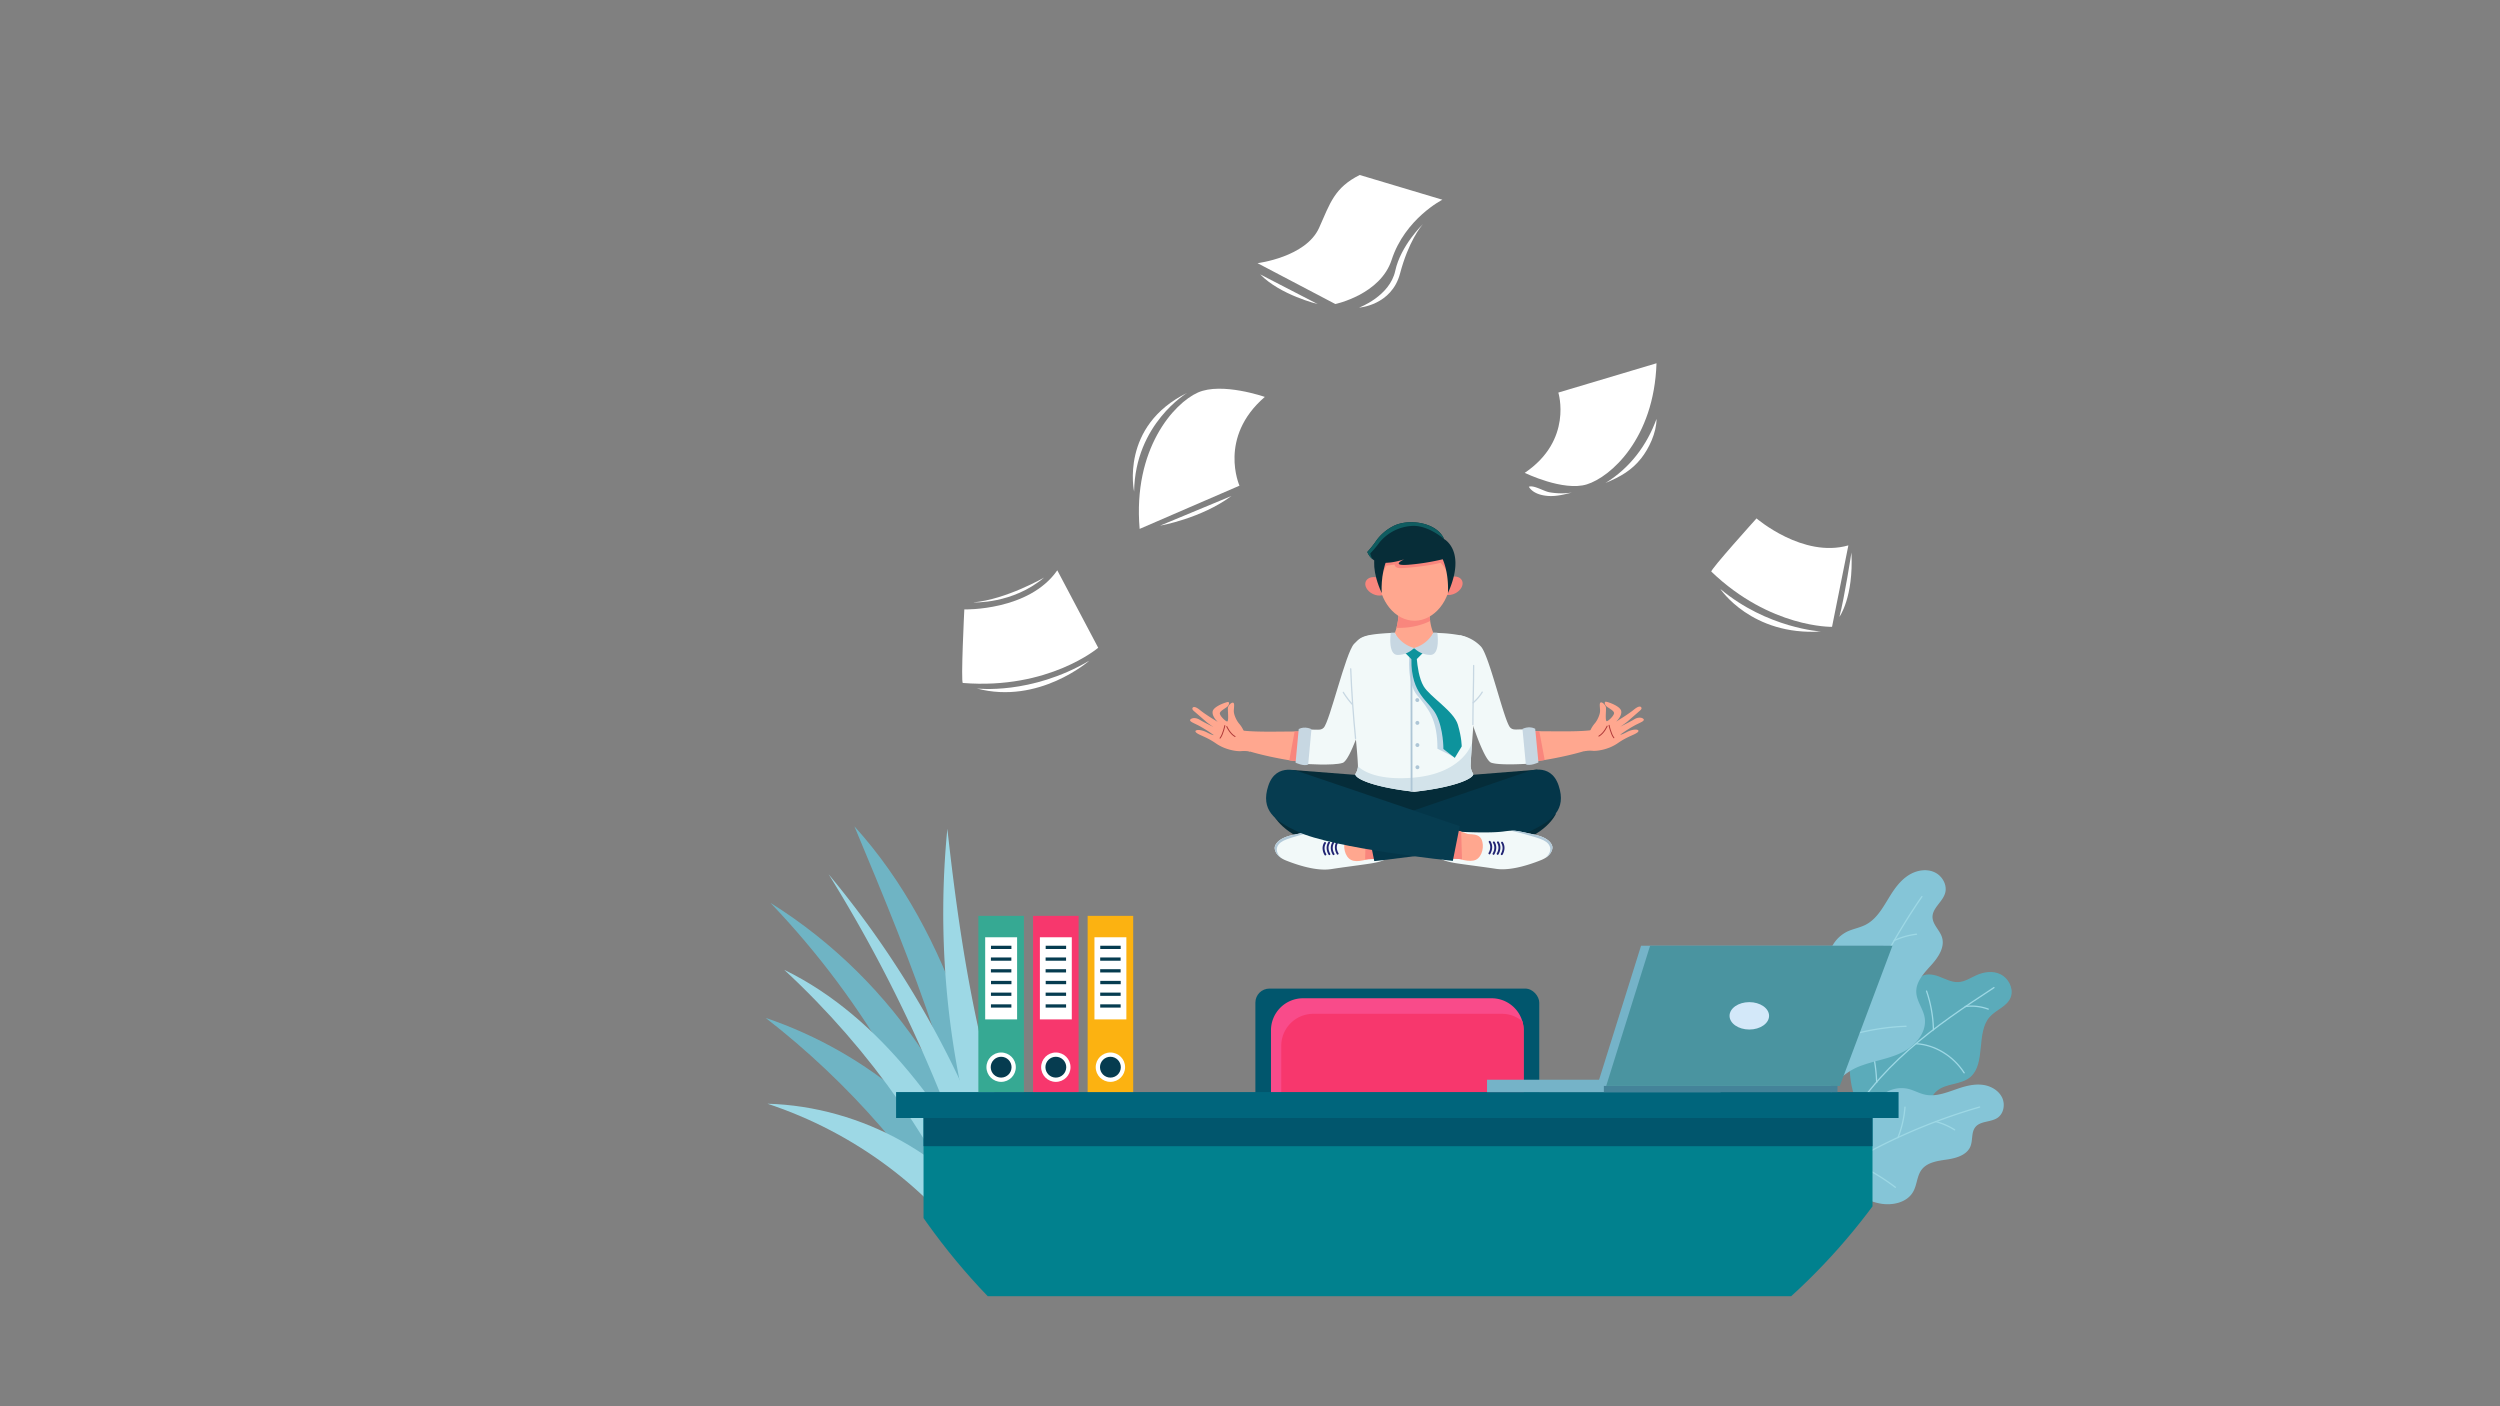 <svg xmlns="http://www.w3.org/2000/svg" xmlns:xlink="http://www.w3.org/1999/xlink" viewBox="0 0 1920 1080"><rect x="0" y="0" width="1920" height="1080" fill="#808080" stroke="none"/><defs><style>.cls-1,.cls-23,.cls-33,.cls-5,.cls-7{fill:none;}.cls-2{fill:#6fb4c4;}.cls-3{fill:#9dd8e5;}.cls-4{fill:#5babba;}.cls-5,.cls-7{stroke:#9dd8e5;}.cls-23,.cls-33,.cls-5,.cls-7{stroke-linecap:round;}.cls-33,.cls-5{stroke-linejoin:round;}.cls-6{fill:#85c5d7;}.cls-23,.cls-7{stroke-miterlimit:10;}.cls-8{clip-path:url(#clip-path);}.cls-9{fill:#01566d;}.cls-10{fill:#f94b8a;}.cls-11{fill:#f7376d;}.cls-12{fill:#01818e;}.cls-13{fill:#00657c;}.cls-14{fill:#75b3c8;}.cls-15{fill:#448399;}.cls-16{fill:#4a94a0;}.cls-17{fill:#d3e8f9;}.cls-18{fill:#36a993;}.cls-19{fill:#fff;}.cls-20{fill:#063c50;}.cls-21{fill:#fcb211;}.cls-22{fill:#052c39;}.cls-23{stroke:#ae3838;stroke-width:0.75px;}.cls-24{fill:#f2f9f9;}.cls-25{fill:#ffa78f;}.cls-26{fill:#b2c9d8;}.cls-27{fill:#212473;}.cls-28{fill:#f9867d;}.cls-29{fill:#043649;}.cls-30{fill:#c7d7e2;}.cls-31{fill:#072d38;}.cls-32{fill:#0f5c60;}.cls-33{stroke:#c7d7e2;}.cls-34{fill:#d3e3ea;}.cls-35{fill:#c1d7e5;}.cls-36{fill:#aec6d6;}.cls-37{fill:#0d939c;}</style><clipPath id="clip-path"><path class="cls-1" d="M1375.63,995.48H758.57C691.21,925.61,642.69,832.34,618.9,729.14c-70.49-305.77,43.16-393.33,145.68-378.65,209.25,30-2.79-107.62,115.11-201.78,103.34-82.56,304.45-47.22,356.56,63.78C1309.75,369,1525.48,293,1546.06,538.22,1557.82,678.23,1514.55,869.41,1375.63,995.48Z"/></clipPath></defs><g id="Floor"><path class="cls-2" d="M778.51,941.68c-10.2-54.49-21.12-109.07-39.54-161.63s-44.65-103.3-82.8-145.45c44.34,106.15,89.18,214.24,98.62,327.92"/><path class="cls-2" d="M766.73,964.09c-12.45-108.4-78.37-210.34-175-270.67,73.32,76.72,126.68,170.16,154.17,270"/><path class="cls-2" d="M770.48,938C734.61,866.12,667.43,808.62,588,781.73c64.43,50,118.33,112,157.67,181.24"/><path class="cls-3" d="M770.32,944A665.14,665.14,0,0,1,727.57,636.5c11.86,107.18,29.67,215.59,78.2,313.22"/><path class="cls-3" d="M768.68,908.3c-28.48-85.57-73.54-166.24-132.31-236.88a1108.26,1108.26,0,0,1,126,286"/><path class="cls-3" d="M766.93,925.1c-21.11-35-42.38-70-68.68-101.71s-58-60.13-96-78.59c66.83,61.82,119.37,137.21,153,219.48"/><path class="cls-3" d="M769.29,948.57c-36.49-59.35-107-98.9-179.91-100.92,66.76,22,125.2,65.61,163,121.78"/><path class="cls-4" d="M1422.42,804.73c3.21-12.7,18.95-28.59,31.11-29.24,3.29-.18,6.8.47,9.73-1.09,7.52-4,4.73-17.85,11.18-23.62,3.91-3.5,9.78-2.68,14.67-.84s9.74,4.55,14.85,4.31,9.33-3.24,13.9-5.28c5.83-2.6,12.67-3.61,18.54-.74s10.1,10.48,8.06,17c-2.42,7.72-11.36,10-16.48,15.89-10.37,11.94-2.82,35.3-14.44,45.78-7.36,6.63-19.24,4.63-26.52,11.37-6,5.52-7,15.28-12.14,21.76-5.62,7.15-15.48,9.08-24,6.78s-16-8.18-22.65-14.64C1428.19,852.15,1416.12,829.59,1422.42,804.73Z"/><path class="cls-5" d="M1531.36,758.48c-22.57,14.8-45.1,29.85-65.55,47.89S1427,845.6,1414.17,870.7"/><path class="cls-5" d="M1484.87,790.82a98.37,98.37,0,0,0-5.27-29.64"/><path class="cls-5" d="M1471.74,801.58c14.36.86,28.36,9.38,36.72,22.35"/><path class="cls-5" d="M1509.32,773a37.51,37.51,0,0,1,17.62,2"/><path class="cls-5" d="M1434.65,839.05a60.12,60.12,0,0,1,32.71,13.71"/><path class="cls-5" d="M1441.29,831.29a125.73,125.73,0,0,0-7-37.15"/><path class="cls-6" d="M1430.47,818.07c10.42-3.71,21.66-5.24,31.45-10.37s18.17-15.52,16.19-26.4c-1.22-6.7-6.17-12.49-6.41-19.3-.29-8.07,5.94-14.67,11.37-20.65s10.78-13.81,8.38-21.52c-1.72-5.5-7.18-9.72-7.28-15.48-.11-7,7.71-11.64,9.68-18.4,1.82-6.22-2.12-13.21-8-16s-13-1.76-18.67,1.39-10,8.21-13.62,13.61c-6.12,9.19-10.93,20.2-20.74,25.25-4.49,2.31-9.61,3.1-14.17,5.26a26.39,26.39,0,0,0-14.57,25.65c.65,6.85,4,13.93,1.45,20.32-1.76,4.41-5.92,7.28-9.35,10.56a40.85,40.85,0,0,0-11.84,35.56c1.63,9.77,9,24.4,19.21,27.86,5.58,1.9,7.85-5.37,11.5-8.64A46.32,46.32,0,0,1,1430.47,818.07Z"/><path class="cls-7" d="M1398.4,873.86A492.35,492.35,0,0,1,1476,688.62"/><path class="cls-7" d="M1454.77,722.3a58,58,0,0,1,17.07-4.82"/><path class="cls-7" d="M1438.37,753.63a89.92,89.92,0,0,0-12-24.08"/><path class="cls-7" d="M1420.66,795.09a180.77,180.77,0,0,1,43.15-6.92"/><path class="cls-7" d="M1416.27,806.22a34.26,34.26,0,0,0-19.88-18.28"/><path class="cls-6" d="M1415.76,913.54c9.26,3.34,17.86,8.64,27.51,10.65s21.28-.4,26.07-9c3-5.31,2.82-12.08,6.5-16.91,4.37-5.72,12.39-6.73,19.51-7.78s15.23-3.4,17.94-10.07c1.93-4.76.55-10.75,3.75-14.77,3.9-4.91,11.88-3.65,17.07-7.18,4.77-3.26,6-10.3,3.52-15.51s-8-8.57-13.63-9.61-11.55,0-17.08,1.67c-9.4,2.86-18.94,7.72-28.55,5.64-4.39-.95-8.37-3.3-12.73-4.39a23.48,23.48,0,0,0-24.53,9.41c-3.43,5.09-5.12,11.85-10.49,14.81-3.71,2-8.2,1.66-12.41,2A36.34,36.34,0,0,0,1390,880.24c-4.41,7.64-7.62,21.88-2.55,30,2.77,4.46,8.45.74,12.81.56A41.34,41.34,0,0,1,1415.76,913.54Z"/><path class="cls-7" d="M1362.13,933.79a438.55,438.55,0,0,1,158.2-83.57"/><path class="cls-7" d="M1486.65,861.37a52.25,52.25,0,0,1,14.48,6.34"/><path class="cls-7" d="M1457.64,873.66a80.22,80.22,0,0,0,5.38-23.35"/><path class="cls-7" d="M1422,892.17a160.7,160.7,0,0,1,33.61,19.65"/><path class="cls-7" d="M1412.69,897.35a30.51,30.51,0,0,0-3.35-23.83"/><g class="cls-8"><rect class="cls-9" x="964.14" y="759.23" width="218.01" height="135.45" rx="10.77"/><path class="cls-10" d="M1170.16,791.29v71.34a24.6,24.6,0,0,1-24.6,24.6H1000.74a24.58,24.58,0,0,1-24.63-24.6V791.29a24.63,24.63,0,0,1,24.63-24.62h144.82a24.61,24.61,0,0,1,23.59,17.65A24,24,0,0,1,1170.16,791.29Z"/><path class="cls-11" d="M1170.16,791.29v71.34a24.6,24.6,0,0,1-24.6,24.6H1000.74A24.56,24.56,0,0,1,985,881.57a24.23,24.23,0,0,1-1-7V803.22a24.61,24.61,0,0,1,24.62-24.61h144.83a24.48,24.48,0,0,1,15.73,5.71A24,24,0,0,1,1170.16,791.29Z"/><rect class="cls-12" x="709.28" y="848.26" width="728.8" height="265.24"/><rect class="cls-9" x="709.28" y="858.64" width="728.8" height="21.63"/><rect class="cls-13" x="688.19" y="838.72" width="769.91" height="19.92"/><rect class="cls-14" x="1142.04" y="829.25" width="179.44" height="9.49"/><rect class="cls-15" x="1231.76" y="829.25" width="179.44" height="9.49"/><polygon class="cls-14" points="1260.34 726.32 1446.46 726.32 1406.04 834 1226.61 834 1260.34 726.32"/><polygon class="cls-16" points="1267.27 726.32 1453.4 726.32 1412.98 834 1233.55 834 1267.27 726.32"/><path class="cls-17" d="M1358.65,780.16c0,5.81-6.8,10.52-15.18,10.52s-15.17-4.71-15.17-10.52,6.79-10.52,15.17-10.52S1358.65,774.35,1358.65,780.16Z"/><rect class="cls-18" x="751.38" y="703.38" width="34.99" height="135.34"/><rect class="cls-19" x="756.62" y="719.83" width="24.51" height="63.05"/><rect class="cls-20" x="761.07" y="726.32" width="15.7" height="2.51"/><rect class="cls-20" x="761.02" y="735.32" width="15.7" height="2.51"/><rect class="cls-20" x="761.02" y="744.33" width="15.7" height="2.51"/><rect class="cls-20" x="761.09" y="753.33" width="15.7" height="2.51"/><rect class="cls-20" x="761.04" y="762.33" width="15.7" height="2.51"/><rect class="cls-20" x="761.04" y="771.33" width="15.7" height="2.51"/><circle class="cls-19" cx="768.87" cy="819.6" r="11.28"/><circle class="cls-20" cx="768.87" cy="819.6" r="8"/><rect class="cls-11" x="793.39" y="703.38" width="34.99" height="135.34"/><rect class="cls-19" x="798.63" y="719.83" width="24.51" height="63.05"/><rect class="cls-20" x="803.08" y="726.32" width="15.7" height="2.51"/><rect class="cls-20" x="803.03" y="735.32" width="15.7" height="2.51"/><rect class="cls-20" x="803.03" y="744.33" width="15.7" height="2.51"/><rect class="cls-20" x="803.1" y="753.33" width="15.7" height="2.51"/><rect class="cls-20" x="803.05" y="762.33" width="15.7" height="2.51"/><rect class="cls-20" x="803.05" y="771.33" width="15.7" height="2.51"/><circle class="cls-19" cx="810.88" cy="819.6" r="11.28"/><circle class="cls-20" cx="810.88" cy="819.6" r="8"/><rect class="cls-21" x="835.3" y="703.38" width="34.99" height="135.34"/><rect class="cls-19" x="840.54" y="719.83" width="24.51" height="63.05"/><rect class="cls-20" x="844.99" y="726.32" width="15.7" height="2.51"/><rect class="cls-20" x="844.94" y="735.32" width="15.7" height="2.51"/><rect class="cls-20" x="844.94" y="744.33" width="15.7" height="2.51"/><rect class="cls-20" x="845.01" y="753.33" width="15.7" height="2.51"/><rect class="cls-20" x="844.96" y="762.33" width="15.7" height="2.51"/><rect class="cls-20" x="844.96" y="771.33" width="15.7" height="2.51"/><circle class="cls-19" cx="852.79" cy="819.6" r="11.28"/><circle class="cls-20" cx="852.79" cy="819.6" r="8"/></g><path class="cls-19" d="M1196.8,301.5S1208.26,338,1171,363.14c0,0,29.67,14.49,47.74,8.84s51.55-34.82,53.46-93Z"/><path class="cls-19" d="M1233,370.93c11.55-4.8,20.11-9.69,27.43-18.93,5.88-7.43,11.78-19.6,11.78-30.3C1264.88,341.87,1251.87,359.38,1233,370.93Z"/><path class="cls-19" d="M1207.18,378.29c-5.84,1.47-11.74,2.95-17.67,2.63-4.84-.26-12-1.67-15.37-7.08,3.62-1.55,11.47,3.45,15.76,4.21A53.58,53.58,0,0,0,1207.18,378.29Z"/><path class="cls-19" d="M1314.3,439c-1.15-1.1,34.71-40.86,34.71-40.86s35.73,30.74,70.54,20.71L1407,481.41S1359.7,482.51,1314.3,439Z"/><path class="cls-19" d="M1398.51,485s-41.2-2.44-77.28-32.67C1321.23,452.33,1345.12,488.41,1398.51,485Z"/><path class="cls-19" d="M1421.91,424.29s-5.36,34.87-9.26,49.49C1412.65,473.78,1423.62,458.91,1421.91,424.29Z"/><path class="cls-19" d="M965.77,202.11s37.26-4.6,47.32-27.18c8.49-19,11.72-30.8,31.18-40.54l63.49,19s-28.71,14.53-39,46.25c-8.66,26.61-43.23,33.85-43.23,33.85Z"/><path class="cls-19" d="M1092.92,172s-17.17,16.47-21.37,36-27.81,28.27-27.81,28.27,25-1.71,31.48-26.16S1091,174.22,1092.92,172Z"/><path class="cls-19" d="M967.8,210.71l44.15,22.8S983.36,226.63,967.8,210.71Z"/><path class="cls-19" d="M951.92,373s-16.63-37.07,19.46-68.17c0,0-33.07-11.56-51.41-3.36s-50,43.13-44.73,104.72Z"/><path class="cls-19" d="M911.85,301.66S871.74,325.42,871,377.58C871,377.58,859.9,327.17,911.85,301.66Z"/><path class="cls-19" d="M945.8,380.88l-54.88,22.83S922.6,398.19,945.8,380.88Z"/><path class="cls-19" d="M739.47,524.52c-1.67-.14,1.13-56.48,1.13-56.48S790.25,469.35,812,438l31.42,59.48S805.54,529.83,739.47,524.52Z"/><path class="cls-19" d="M750.17,528.75s41.33,5.15,86.39-21.32C836.56,507.43,797.88,541.43,750.17,528.75Z"/><path class="cls-19" d="M747.43,462.66s30.2,1.43,54.42-19.09C801.85,443.57,772.79,460.38,747.43,462.66Z"/><path class="cls-22" d="M1194.78,625.31s-7.36,16.78-37.28,23.88c-28.88,6.84-68.43.54-71.16.09-2.73.46-42.27,6.83-71.16.05-29.94-7-37.33-23.8-37.33-23.8l14.44-34.21,50.85,3.94,4.95-5.83,38.2,10.09,38.18-10.17,5,5.82,51.15-4.08Z"/><path class="cls-23" d="M1092.3,656.22s9.77-1.25,14.71-2.88"/><path class="cls-24" d="M1022.16,667.5c10.86-1.66,17.94-2.49,26.92-3.8s22.19-3,21.59-14.19-16.9-11-20.67-10.61-24,1.2-33.54-.08c-2.34-.32-4.1-.51-5.61-.59h0c-4.69-.22-7.18.73-17.88,3-14.16,3-14,9.82-14,9.82s-.34,4.48,5.25,8.07h0a20.42,20.42,0,0,0,3.38,1.72C996.65,664.46,1011.29,669.17,1022.16,667.5Z"/><path class="cls-25" d="M1067.72,649.51s1.65,3.89-7.79,7.21-17.41,6.1-22.25,3.74-6.75-10.64-4.21-15.82,11.76-3.85,16.09-2.67,13.15,1.32,16.15,3.68S1067.72,649.51,1067.72,649.51Z"/><path class="cls-26" d="M984.17,659.09c-5.38-4.78-4.57-10.34,1.48-13.39s24.76-7.37,25.19-7.47c-4.69-.22-7.18.73-17.88,3-14.16,3-14,9.82-14,9.82S978.58,655.5,984.17,659.09Z"/><path class="cls-27" d="M1027.34,656.39a.75.75,0,0,1-.62-.33c-.13-.2-3.19-4.94-.26-9.67a.76.76,0,0,1,1-.24.75.75,0,0,1,.24,1c-2.42,3.9.13,7.89.24,8.06a.75.75,0,0,1-.22,1A.78.78,0,0,1,1027.34,656.39Z"/><path class="cls-27" d="M1024.19,656.76a.74.74,0,0,1-.62-.34c-.13-.2-3.19-4.93-.26-9.66a.75.75,0,0,1,1.27.79c-2.42,3.9.13,7.88.24,8.05a.77.77,0,0,1-.22,1A.78.78,0,0,1,1024.19,656.76Z"/><path class="cls-27" d="M1021,656.76a.75.75,0,0,1-.62-.33c-.13-.2-3.19-4.94-.26-9.67a.76.76,0,0,1,1-.24.75.75,0,0,1,.24,1c-2.42,3.9.13,7.89.24,8.06a.75.75,0,0,1-.22,1A.78.78,0,0,1,1021,656.76Z"/><path class="cls-27" d="M1017.89,657a.74.74,0,0,1-.62-.34c-.13-.2-3.19-4.94-.26-9.66a.75.75,0,0,1,1.27.79c-2.43,3.92.21,8,.23,8.05a.73.73,0,0,1-.21,1A.71.71,0,0,1,1017.89,657Z"/><path class="cls-25" d="M1061.46,659.34c-5.68.37-10.32.58-13.06.66l-2.72.09s-5.39-3.84-6.37-17.83l9.69-3.36,4.11-1.41,5.53.67s4.66,10.41,5.42,13.62C1064.48,653.57,1063,656.79,1061.46,659.34Z"/><path class="cls-28" d="M1061.46,659.34l-13.06.66.6-21.1,4.11-1.41,5.53.67s4.66,10.41,5.42,13.62C1064.48,653.57,1063,656.79,1061.46,659.34Z"/><path class="cls-29" d="M1175.1,638.4c-8.78,4.22-24,8.07-40.74,11.35-36,7.08-78.92,11.57-78.92,11.57l-5.35-26.69,43.63-14.91,78.65-26.87s18.44-8.24,24.67,10.49S1192,630.29,1175.1,638.4Z"/><path class="cls-24" d="M1149.08,667.28c-10.87-1.64-18-2.46-26.93-3.75s-22.2-2.94-21.62-14.15,16.87-11,20.65-10.65,24,1.16,33.53-.15c2.34-.32,4.1-.52,5.62-.6h0c4.7-.23,7.18.72,17.88,2.94,14.17,2.93,14.06,9.78,14.06,9.78s.35,4.49-5.22,8.08h0a20.8,20.8,0,0,1-3.38,1.72C1174.58,664.18,1159.94,668.92,1149.08,667.28Z"/><path class="cls-25" d="M1103.48,649.37s-1.65,3.9,7.8,7.2,17.42,6.06,22.26,3.7,6.72-10.66,4.17-15.83-11.77-3.83-16.1-2.64-13.14,1.35-16.13,3.72S1103.48,649.37,1103.48,649.37Z"/><path class="cls-26" d="M1187.05,658.78c5.37-4.79,4.54-10.34-1.51-13.39s-24.78-7.31-25.21-7.41c4.7-.23,7.18.72,17.88,2.94,14.17,2.93,14.06,9.78,14.06,9.78S1192.62,655.19,1187.05,658.78Z"/><path class="cls-27" d="M1143.87,656.18a.74.74,0,0,0,.62-.34c.13-.2,3.18-4.94.24-9.66a.75.75,0,1,0-1.27.79c2.43,3.89-.11,7.88-.22,8a.74.74,0,0,0,.22,1A.69.69,0,0,0,1143.87,656.18Z"/><path class="cls-27" d="M1147,656.54a.74.74,0,0,0,.62-.34c.13-.2,3.18-4.94.24-9.66a.75.75,0,0,0-1.27.79c2.43,3.89-.11,7.88-.22,8a.74.74,0,0,0,.22,1A.71.71,0,0,0,1147,656.54Z"/><path class="cls-27" d="M1150.17,656.53a.73.73,0,0,0,.62-.33c.13-.2,3.18-5,.24-9.67a.75.75,0,0,0-1.27.8c2.43,3.89-.11,7.88-.22,8a.74.74,0,0,0,.22,1A.78.78,0,0,0,1150.17,656.53Z"/><path class="cls-27" d="M1153.32,656.77a.74.74,0,0,0,.62-.34c.13-.2,3.18-4.94.24-9.66a.76.76,0,0,0-1-.24.75.75,0,0,0-.24,1c2.44,3.92-.19,8-.22,8.05a.75.75,0,0,0,.63,1.16Z"/><path class="cls-25" d="M1109.75,659.2c5.69.36,10.32.55,13.07.63l2.71.08s5.39-3.85,6.34-17.84l-9.69-3.34-4.12-1.41-5.53.68s-4.63,10.43-5.39,13.64C1106.72,653.43,1108.26,656.65,1109.75,659.2Z"/><path class="cls-28" d="M1109.75,659.2l13.07.63-.64-21.1-4.12-1.41-5.53.68s-4.63,10.43-5.39,13.64C1106.72,653.43,1108.26,656.65,1109.75,659.2Z"/><path class="cls-20" d="M1115.78,661.17l5.29-26.71L998.71,592.94s-18.46-8.21-24.65,10.53,5.09,26.95,22,35C1023.81,651.73,1115.78,661.17,1115.78,661.17Z"/><path class="cls-25" d="M1223.93,560.53l-4.18,15.34s-11.64,4.13-33.43,7.82l-.65.1a180.66,180.66,0,0,1-33.43,1.86l5.09-23.39c6.52-.67,15.45-.74,24.86-.68C1197.69,561.66,1214.5,562.06,1223.93,560.53Z"/><path class="cls-28" d="M1182.19,561.58l4.13,22.11-.65.1a180.66,180.66,0,0,1-33.43,1.86l5.09-23.39C1163.85,561.59,1172.78,561.52,1182.19,561.58Z"/><path class="cls-25" d="M1216.41,577a23.63,23.63,0,0,1,6.5-.41c2.56.38,11.93-.52,19.6-5.87s13-6.33,15.26-8.41-2.51-3.15-8.53,0c-4.54,2.39-4.89,1.89-4.89,1.89a109.17,109.17,0,0,1,11.88-7.5c4.58-2.23,5.76-2.67,6.2-3.71s-2.85-3.21-7.21-.62-9.19,4.8-11,5.91c0,0,4.72-3.26,6-4.41s8.17-7.16,9.24-8.08,1.56-1.75,1-2.58-2.11-1.1-5.76,1.89c-4.33,3.56-13.51,9.08-13.51,9.08s4.53-4,3.93-8-10.91-7.42-12-7.27-.88,2.37,1,3.8,5.33,3.14,5.48,4.86-3.78,5.78-5.45,6.28-.49-8.76-.77-10.5-2.62-4.28-4-3.88-.43,4.29-.53,6.75-1.76,6.51-3.87,9.13a21.39,21.39,0,0,0-4.22,7.2c-.73,2.42-3.94,2.67-3.94,2.67Z"/><path class="cls-23" d="M1234.28,557.65s-2.36,5.44-6.33,7.68"/><path class="cls-23" d="M1235.76,557s1.42,6.86,3.7,9.62"/><path class="cls-24" d="M1174.53,560.58l.88,25.85s-23.17,1.7-30.11-.67c-3-1-7-9.94-9.89-17.24s-6.33-17.93-6.33-17.93l-8.17-62.77a29.23,29.23,0,0,1,16.37,8.63c6.44,6.68,17.89,57.51,22.56,62.28C1162.62,561.57,1165.62,559.35,1174.53,560.58Z"/><path class="cls-30" d="M1169.25,559.8s5-2.65,9.78-.13l2.5,25.9s-6.45,3-9.69,1.44Z"/><path class="cls-25" d="M952.52,560.81l4.22,15.33s11.64,4.1,33.44,7.75l.65.1a181.12,181.12,0,0,0,33.44,1.79l-5.15-23.38c-6.52-.65-15.44-.7-24.85-.62C978.76,561.88,962,562.32,952.52,560.81Z"/><path class="cls-28" d="M994.27,561.78l-4.09,22.11.65.1a181.12,181.12,0,0,0,33.44,1.79l-5.15-23.38C1012.6,561.75,1003.68,561.7,994.27,561.78Z"/><path class="cls-25" d="M960.08,577.23a23.79,23.79,0,0,0-6.5-.4c-2.57.39-11.93-.5-19.62-5.82s-13-6.31-15.28-8.39,2.51-3.15,8.54,0c4.54,2.39,4.9,1.89,4.9,1.89a107.91,107.91,0,0,0-11.91-7.47c-4.58-2.22-5.76-2.67-6.2-3.7s2.84-3.22,7.2-.64,9.21,4.78,11,5.89c0,0-4.73-3.25-6-4.4s-8.18-7.14-9.25-8.06-1.56-1.75-1-2.58,2.11-1.11,5.76,1.88c4.34,3.55,13.53,9,13.53,9s-4.54-4-3.94-8,10.89-7.44,11.93-7.29.88,2.37-.94,3.79-5.33,3.16-5.47,4.88,3.79,5.77,5.47,6.26.47-8.75.74-10.49,2.61-4.29,4-3.9.44,4.29.54,6.76,1.77,6.5,3.89,9.12a21.44,21.44,0,0,1,4.24,7.19c.74,2.42,3.94,2.67,3.94,2.67Z"/><path class="cls-23" d="M942.17,558s2.37,5.43,6.34,7.66"/><path class="cls-23" d="M940.68,557.25s-1.4,6.86-3.67,9.63"/><path class="cls-24" d="M1001.92,560.76l-.82,25.85s23.17,1.65,30.11-.74c3-1,7-10,9.86-17.26s6.28-17.94,6.28-17.94l8.05-62.78s-8-1.14-15.45,6.57c-6.43,6.69-18.68,59.64-23.34,64.41C1013.84,561.72,1010.83,559.51,1001.92,560.76Z"/><path class="cls-30" d="M1007.2,560s-5-2.63-9.78-.1L995,585.76s6.45,3,9.68,1.42Z"/><path class="cls-25" d="M1103.88,492,1086,509.49l-17.9-17.5a31.81,31.81,0,0,0,4.38-9.8,49,49,0,0,0,1.6-14.08l23.76,0a47.14,47.14,0,0,0,.54,8.82A36,36,0,0,0,1103.88,492Z"/><path class="cls-28" d="M1098.4,476.91c-4.9,2.46-13.66,5.61-25.9,5.28a49,49,0,0,0,1.6-14.08l23.76,0A47.14,47.14,0,0,0,1098.4,476.91Z"/><path class="cls-28" d="M1122.79,445.77c1.62,3.23-.72,7.68-5.22,9.94s-9.47,1.47-11.09-1.76.72-7.67,5.22-9.93S1121.18,442.55,1122.79,445.77Z"/><path class="cls-28" d="M1049,446.34c-1.57,3.25.84,7.66,5.38,9.85s9.49,1.33,11.06-1.92-.84-7.67-5.38-9.86S1050.6,443.09,1049,446.34Z"/><path class="cls-25" d="M1114,443.38c.14,17.35-12.31,33.23-27.49,33.35s-27.37-15.58-27.5-32.93,12.07-31.5,27.26-31.61S1113.89,426,1114,443.38Z"/><path class="cls-28" d="M1062,440.72a54.81,54.81,0,0,1,2.6-6.23l6.44-.93s0,2.62,4.08,2.76,22.78-1.69,31.18-4.12c0,0,4,3.88,4.54,6.86,0,0,3.44-6.07,0-10.12s-11.43-12.2-13.8-12.2l-24.6,0s-8.14,10.07-8.9,10.26-1.54,2.32-1.54,2.32l-2.69,9.76Z"/><path class="cls-31" d="M1061.18,455.57s-1.13-14.12,4-26L1064.08,414S1046.53,423.09,1061.18,455.57Z"/><path class="cls-31" d="M1112,455.52s1.1-14.12-4-26a172.3,172.3,0,0,1-26.83,4.25c-13.12.82-3.82-3.7-2.7-4.25-.93.34-9.11,3.14-16.46,2.67h0a1.18,1.18,0,0,1-.27,0,18.93,18.93,0,0,1-3.34-.52,9.12,9.12,0,0,1-1.45-.49h0a11.71,11.71,0,0,1-3-1.87,13.92,13.92,0,0,1-3.85-5.41,83.39,83.39,0,0,0,6-7.4l.08-.13c.45-.62.76-1.08.93-1.33a2,2,0,0,0,.14-.2,36.73,36.73,0,0,1,12.41-10.6c12-6.42,34-3.08,39.39,9.73C1109,414,1126.57,423,1112,455.52Z"/><path class="cls-32" d="M1109,414s-11.49-10.31-23.71-10.13a34.81,34.81,0,0,0-26,12.94,73,73,0,0,1-6.87,8.14c0,1.45,1.52,4.39,1.52,4.39a13.92,13.92,0,0,1-3.85-5.41,83.39,83.39,0,0,0,6-7.4l.08-.13c.45-.62.76-1.08.93-1.33a2,2,0,0,0,.14-.2,36.73,36.73,0,0,1,12.41-10.6C1081.62,397.83,1103.59,401.17,1109,414Z"/><path class="cls-24" d="M1131.22,594.07c1.86,2.75-10.77,10.18-45,14h0l-1.35-.15-1.41-.15c-32.2-3.86-44.11-10.93-42.33-13.6a13,13,0,0,0,1.78-5.07c0-.19,0-.36,0-.54-.12-3.25-.36-6.92-.69-10.88-1.51-18.82-4.75-44-4.44-60.22.43-22.67,2.69-27.22,13.36-29.57,5-1.1,13-1.63,20.12-1.9,0,0,3.73,11.69,14.82,11.68s14.8-11.71,14.8-11.71c1.7.06,3.43.13,5.18.23a105.91,105.91,0,0,1,14.94,1.63c10.67,2.33,12.94,6.87,13.42,29.54.06,3.26-2.39,32.44-3.89,53.3-.54,7.55-1,14-1.1,17.77A13.54,13.54,0,0,0,1131.22,594.07Z"/><path class="cls-33" d="M1041.06,567.12q-2.64-26.65-3.71-53.45"/><path class="cls-33" d="M1031.67,531.76a66.1,66.1,0,0,0,6.88,9.17"/><path class="cls-33" d="M1131.18,556.46c0-15,.59-30.33.59-45.34"/><path class="cls-33" d="M1131.35,539.73a35.2,35.2,0,0,0,7-8.17"/><path class="cls-34" d="M1086.17,608.07h0c-34.28-3.75-46.93-11.16-45.09-13.9a13,13,0,0,0,1.78-5.07c0-.19,0-.36,0-.54,5.1,4.57,16.76,10.71,42,8.72,38.9-3.09,45.66-26.62,45.66-26.62-.54,7.55-1,14-1.1,17.77a13.54,13.54,0,0,0,1.88,5.64C1133.08,596.82,1120.45,604.25,1086.17,608.07Z"/><path class="cls-35" d="M1082.4,503s-2.23,21.3,6.13,31.17,15.57,18.66,15.41,40.84l11.82,5.92s-1.23-29.91-13.77-41-14.16-19.49-15-22.14-1.57-13.1-1.57-13.1Z"/><path class="cls-36" d="M1084.68,503l.11,104.94-1.41-.15-.1-104.79Z"/><path class="cls-36" d="M1090,537.64a1.5,1.5,0,1,1-1.49-1.49A1.5,1.5,0,0,1,1090,537.64Z"/><path class="cls-36" d="M1090.05,555.17a1.5,1.5,0,1,1-1.5-1.49A1.5,1.5,0,0,1,1090.05,555.17Z"/><path class="cls-36" d="M1090.07,572.2a1.5,1.5,0,1,1-1.5-1.49A1.5,1.5,0,0,1,1090.07,572.2Z"/><path class="cls-36" d="M1090.08,589.23a1.49,1.49,0,0,1-1.49,1.5,1.5,1.5,0,1,1,0-3A1.49,1.49,0,0,1,1090.08,589.23Z"/><path class="cls-37" d="M1119.66,556.62c-3-10.44-21.37-21.33-26.32-29.59-3.57-6-4.81-15.85-5.23-20.89l5.43-5.44-7.56-3-7.56,3,5.58,5.57c-.46,27.27,13.46,31.8,19,42.57,5.71,11.2,5.53,26.38,5.53,26.38l8.74,6.83,5.31-8.74S1122.71,567.06,1119.66,556.62Z"/><path class="cls-30" d="M1100.79,486A24.55,24.55,0,0,1,1086,497.67a17.64,17.64,0,0,0,12.42,5.3c8,.13,5.45-17,5.45-17Z"/><path class="cls-30" d="M1071.15,486A24.57,24.57,0,0,0,1086,497.67a17.62,17.62,0,0,1-12.41,5.32c-8,.15-5.48-17-5.48-17Z"/></g></svg>